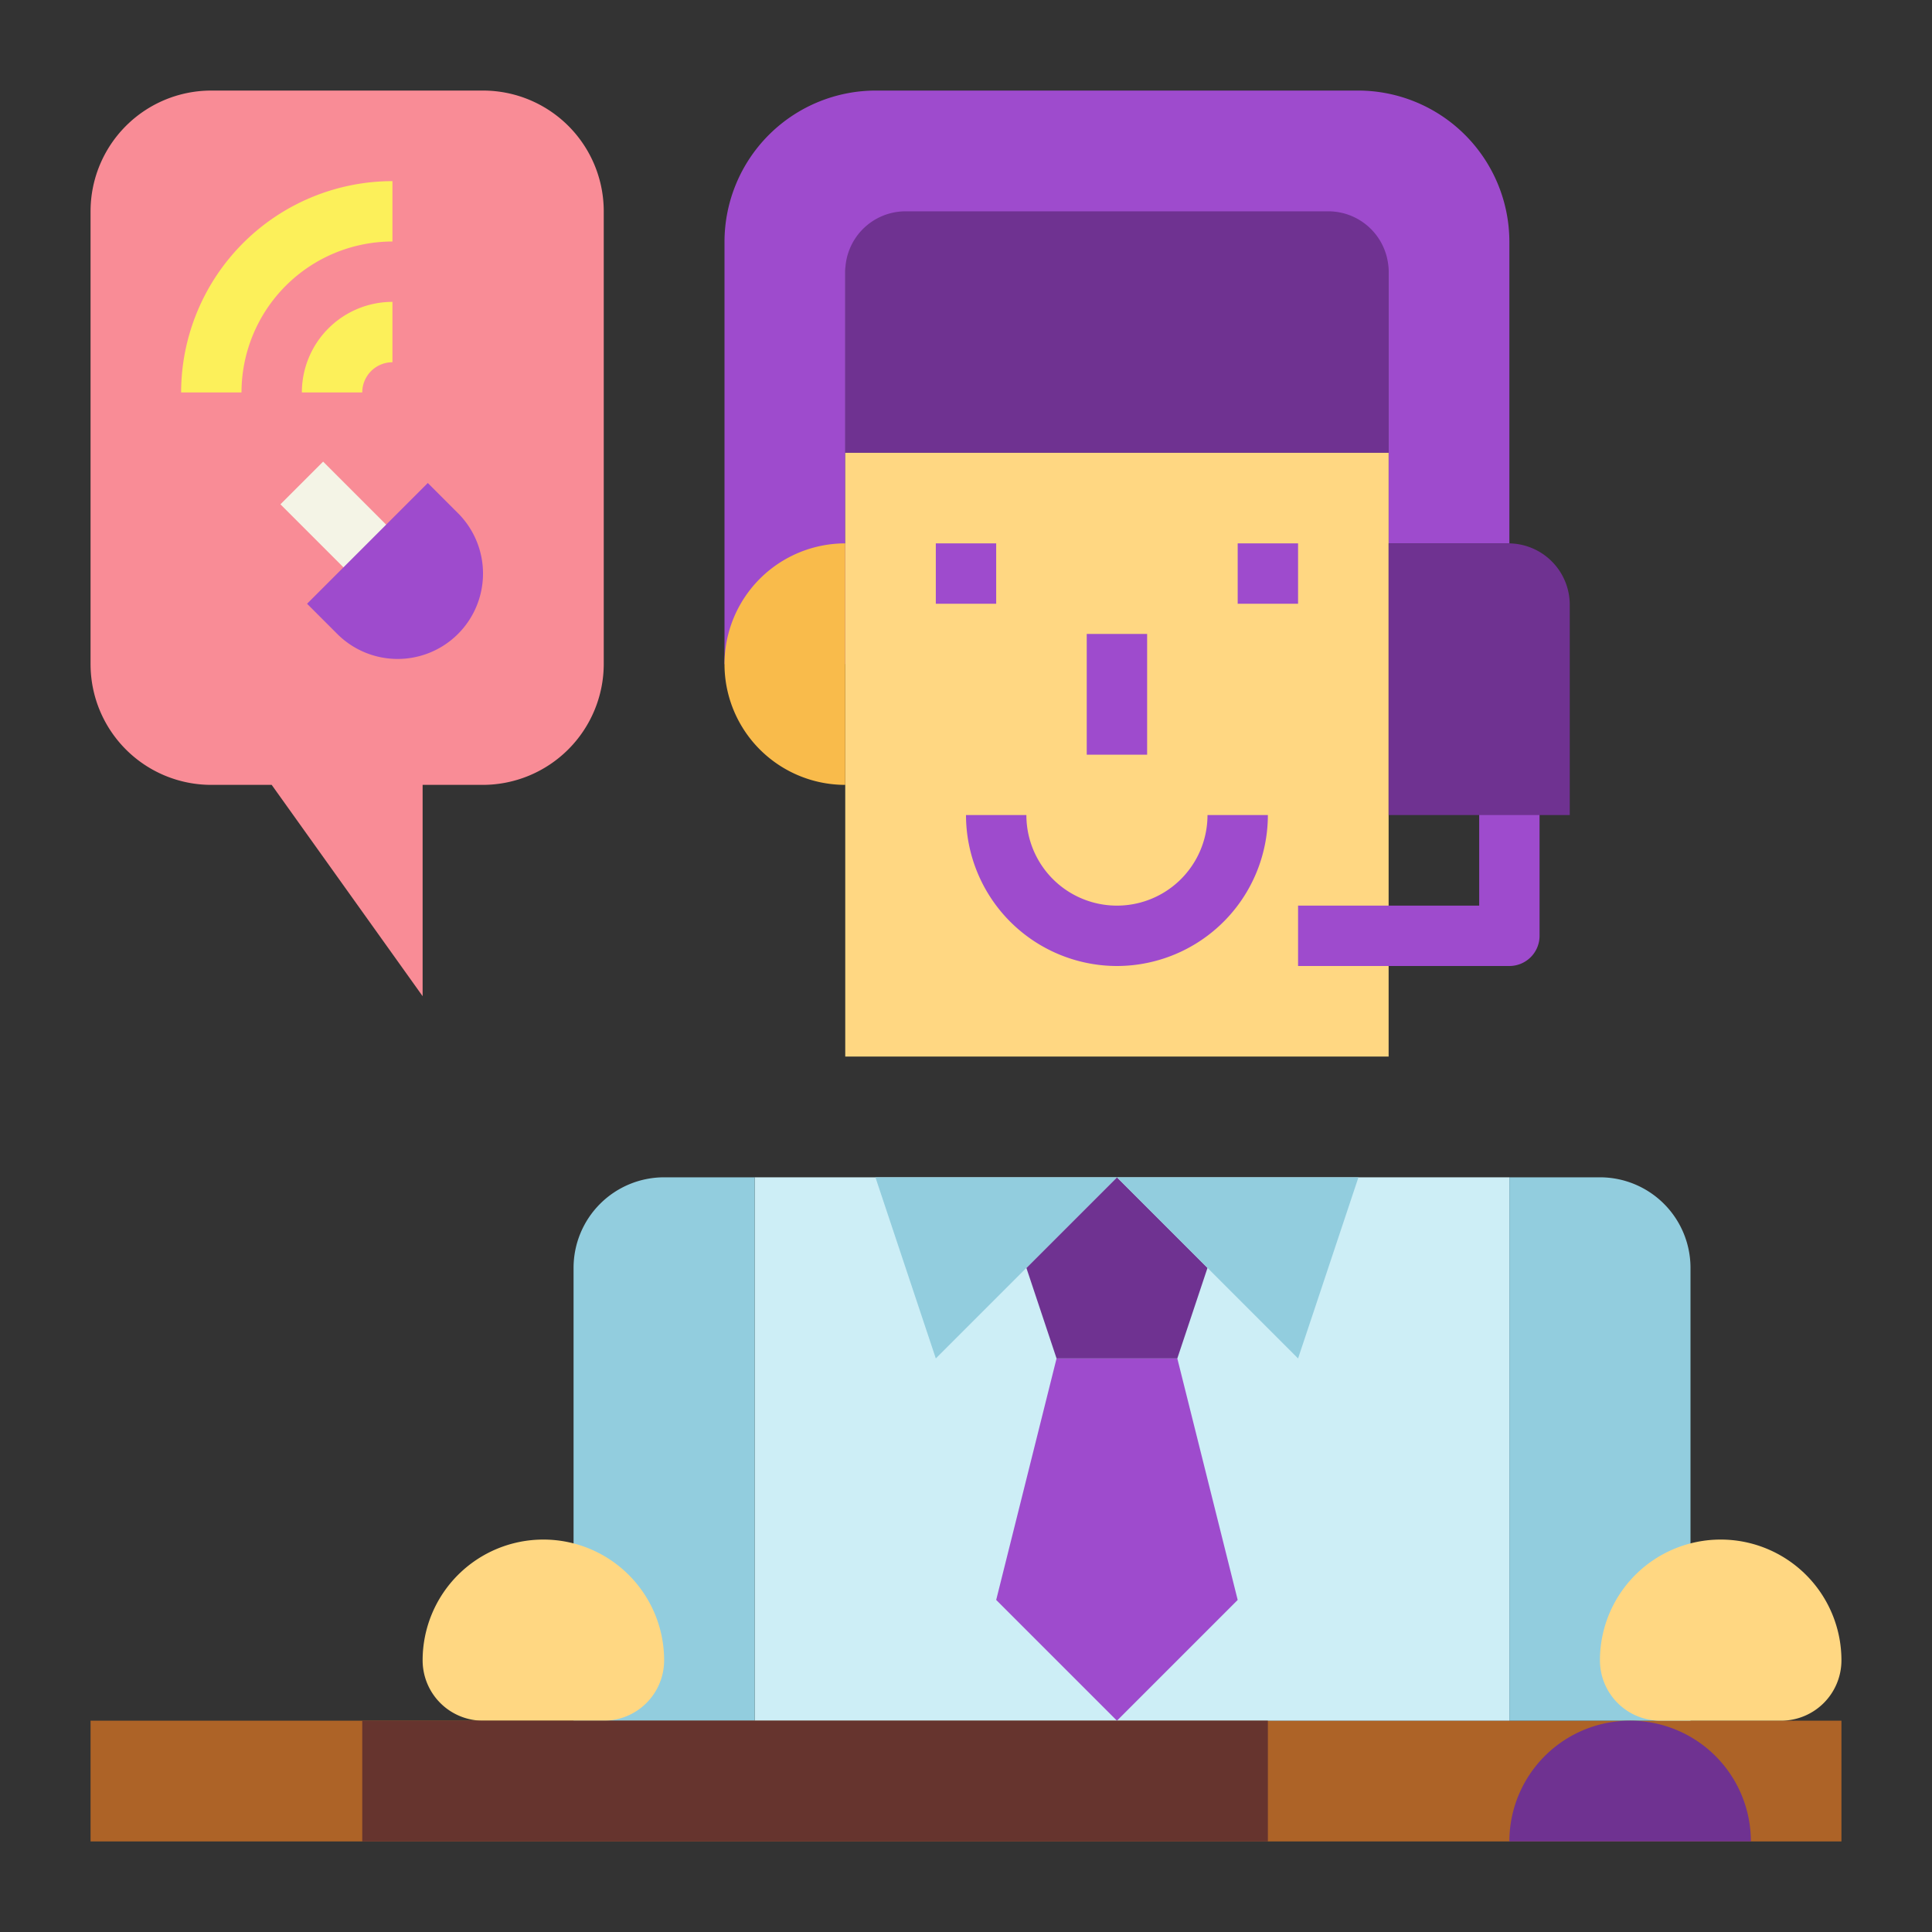 <?xml version="1.0"?>
<svg xmlns="http://www.w3.org/2000/svg" xmlns:xlink="http://www.w3.org/1999/xlink" xmlns:svgjs="http://svgjs.com/svgjs" version="1.1" width="512" height="512" x="0" y="0" viewBox="0 0 64 64" style="enable-background:new 0 0 512 512" xml:space="preserve" class=""><rect x="0" y="0" width="64" height="64" fill="#333333" stroke="none"/><g><g xmlns="http://www.w3.org/2000/svg" id="flat"><path d="m28 6h18v9h-18z" fill="#6f3291" data-original="#143441" style="" class=""/><path d="m28 22v-13a2 2 0 0 1 2-2h14a2 2 0 0 1 2 2v9h4v-10a5.015 5.015 0 0 0 -5-5h-16a5.015 5.015 0 0 0 -5 5v14z" fill="#9e4bcd" data-original="#394d5c" style="" class=""/><path d="m3 57h58v4h-58z" fill="#ad6327" data-original="#ad6327" style=""/><path d="m28 15h18v20h-18z" fill="#ffd782" data-original="#ffd782" style=""/><path d="m41 18h2v2h-2z" fill="#9e4bcd" data-original="#394d5c" style="" class=""/><path d="m31 18h2v2h-2z" fill="#9e4bcd" data-original="#394d5c" style="" class=""/><path d="m28 18a4 4 0 0 0 0 8z" fill="#f9bb4b" data-original="#f9bb4b" style=""/><path d="m25 39h25v18h-25z" fill="#cdeef6" transform="matrix(-1 0 0 -1 75 96)" data-original="#cdeef6" style=""/><path d="m22 39a3 3 0 0 0 -3 3v15h6v-18z" fill="#92cdde" data-original="#92cdde" style="" class=""/><path d="m53 39a3 3 0 0 1 3 3v15h-6v-18z" fill="#92cdde" data-original="#92cdde" style="" class=""/><g fill="#394d5c"><path d="m36 21h2v4h-2z" fill="#9e4bcd" data-original="#394d5c" style="" class=""/><path d="m37 32a5.006 5.006 0 0 1 -5-5h2a3 3 0 0 0 6 0h2a5.006 5.006 0 0 1 -5 5z" fill="#9e4bcd" data-original="#394d5c" style="" class=""/><path d="m50 32h-7v-2h6v-4h2v5a1 1 0 0 1 -1 1z" fill="#9e4bcd" data-original="#394d5c" style="" class=""/></g><path d="m46 18h3.966a2.034 2.034 0 0 1 2.034 2.034v6.966a0 0 0 0 1 0 0h-6a0 0 0 0 1 0 0v-9a0 0 0 0 1 0 0z" fill="#6f3291" data-original="#143441" style="" class=""/><path d="m35 45-2 8 4 4 4-4-2-8z" fill="#9e4bcd" data-original="#394d5c" style="" class=""/><path d="m39 45h-4l-1-3 3-3 3 3z" fill="#6f3291" data-original="#143441" style="" class=""/><path d="m31 45-2-6h8z" fill="#92cdde" data-original="#92cdde" style="" class=""/><path d="m43 45 2-6h-8z" fill="#92cdde" data-original="#92cdde" style="" class=""/><path d="m18 51a4 4 0 0 1 4 4 2 2 0 0 1 -2 2h-4a2 2 0 0 1 -2-2 4 4 0 0 1 4-4z" fill="#ffd782" data-original="#ffd782" style=""/><path d="m57 51a4 4 0 0 1 4 4 2 2 0 0 1 -2 2h-4a2 2 0 0 1 -2-2 4 4 0 0 1 4-4z" fill="#ffd782" data-original="#ffd782" style=""/><path d="m12 57h30v4h-30z" fill="#66342e" data-original="#66342e" style="" class=""/><path d="m54 57a4 4 0 0 1 4 4 0 0 0 0 1 0 0h-8a0 0 0 0 1 0 0 4 4 0 0 1 4-4z" fill="#6f3291" data-original="#143441" style="" class=""/><path d="m3 7v15a4 4 0 0 0 4 4h2l5 7v-7h2a4.012 4.012 0 0 0 4-4v-15a4 4 0 0 0 -4-4h-9a4 4 0 0 0 -4 4z" fill="#f98c96" data-original="#f98c96" style="" class=""/><path d="m12 13h-2a3 3 0 0 1 3-3v2a1 1 0 0 0 -1 1z" fill="#fcf05a" data-original="#fcf05a" style=""/><path d="m8 13h-2a7.008 7.008 0 0 1 7-7v2a5.006 5.006 0 0 0 -5 5z" fill="#fcf05a" data-original="#fcf05a" style=""/><path d="m10.218 15.495h2v3.445h-2z" fill="#f4f4e6" transform="matrix(.707 -.707 .707 .707 -8.889 12.975)" data-original="#f4f4e6" style="" class=""/><path d="m10.172 20 4-4 1 1a2.829 2.829 0 0 1 0 4 2.828 2.828 0 0 1 -4 0z" fill="#9e4bcd" data-original="#195c85" style="" class=""/></g></g></svg>
